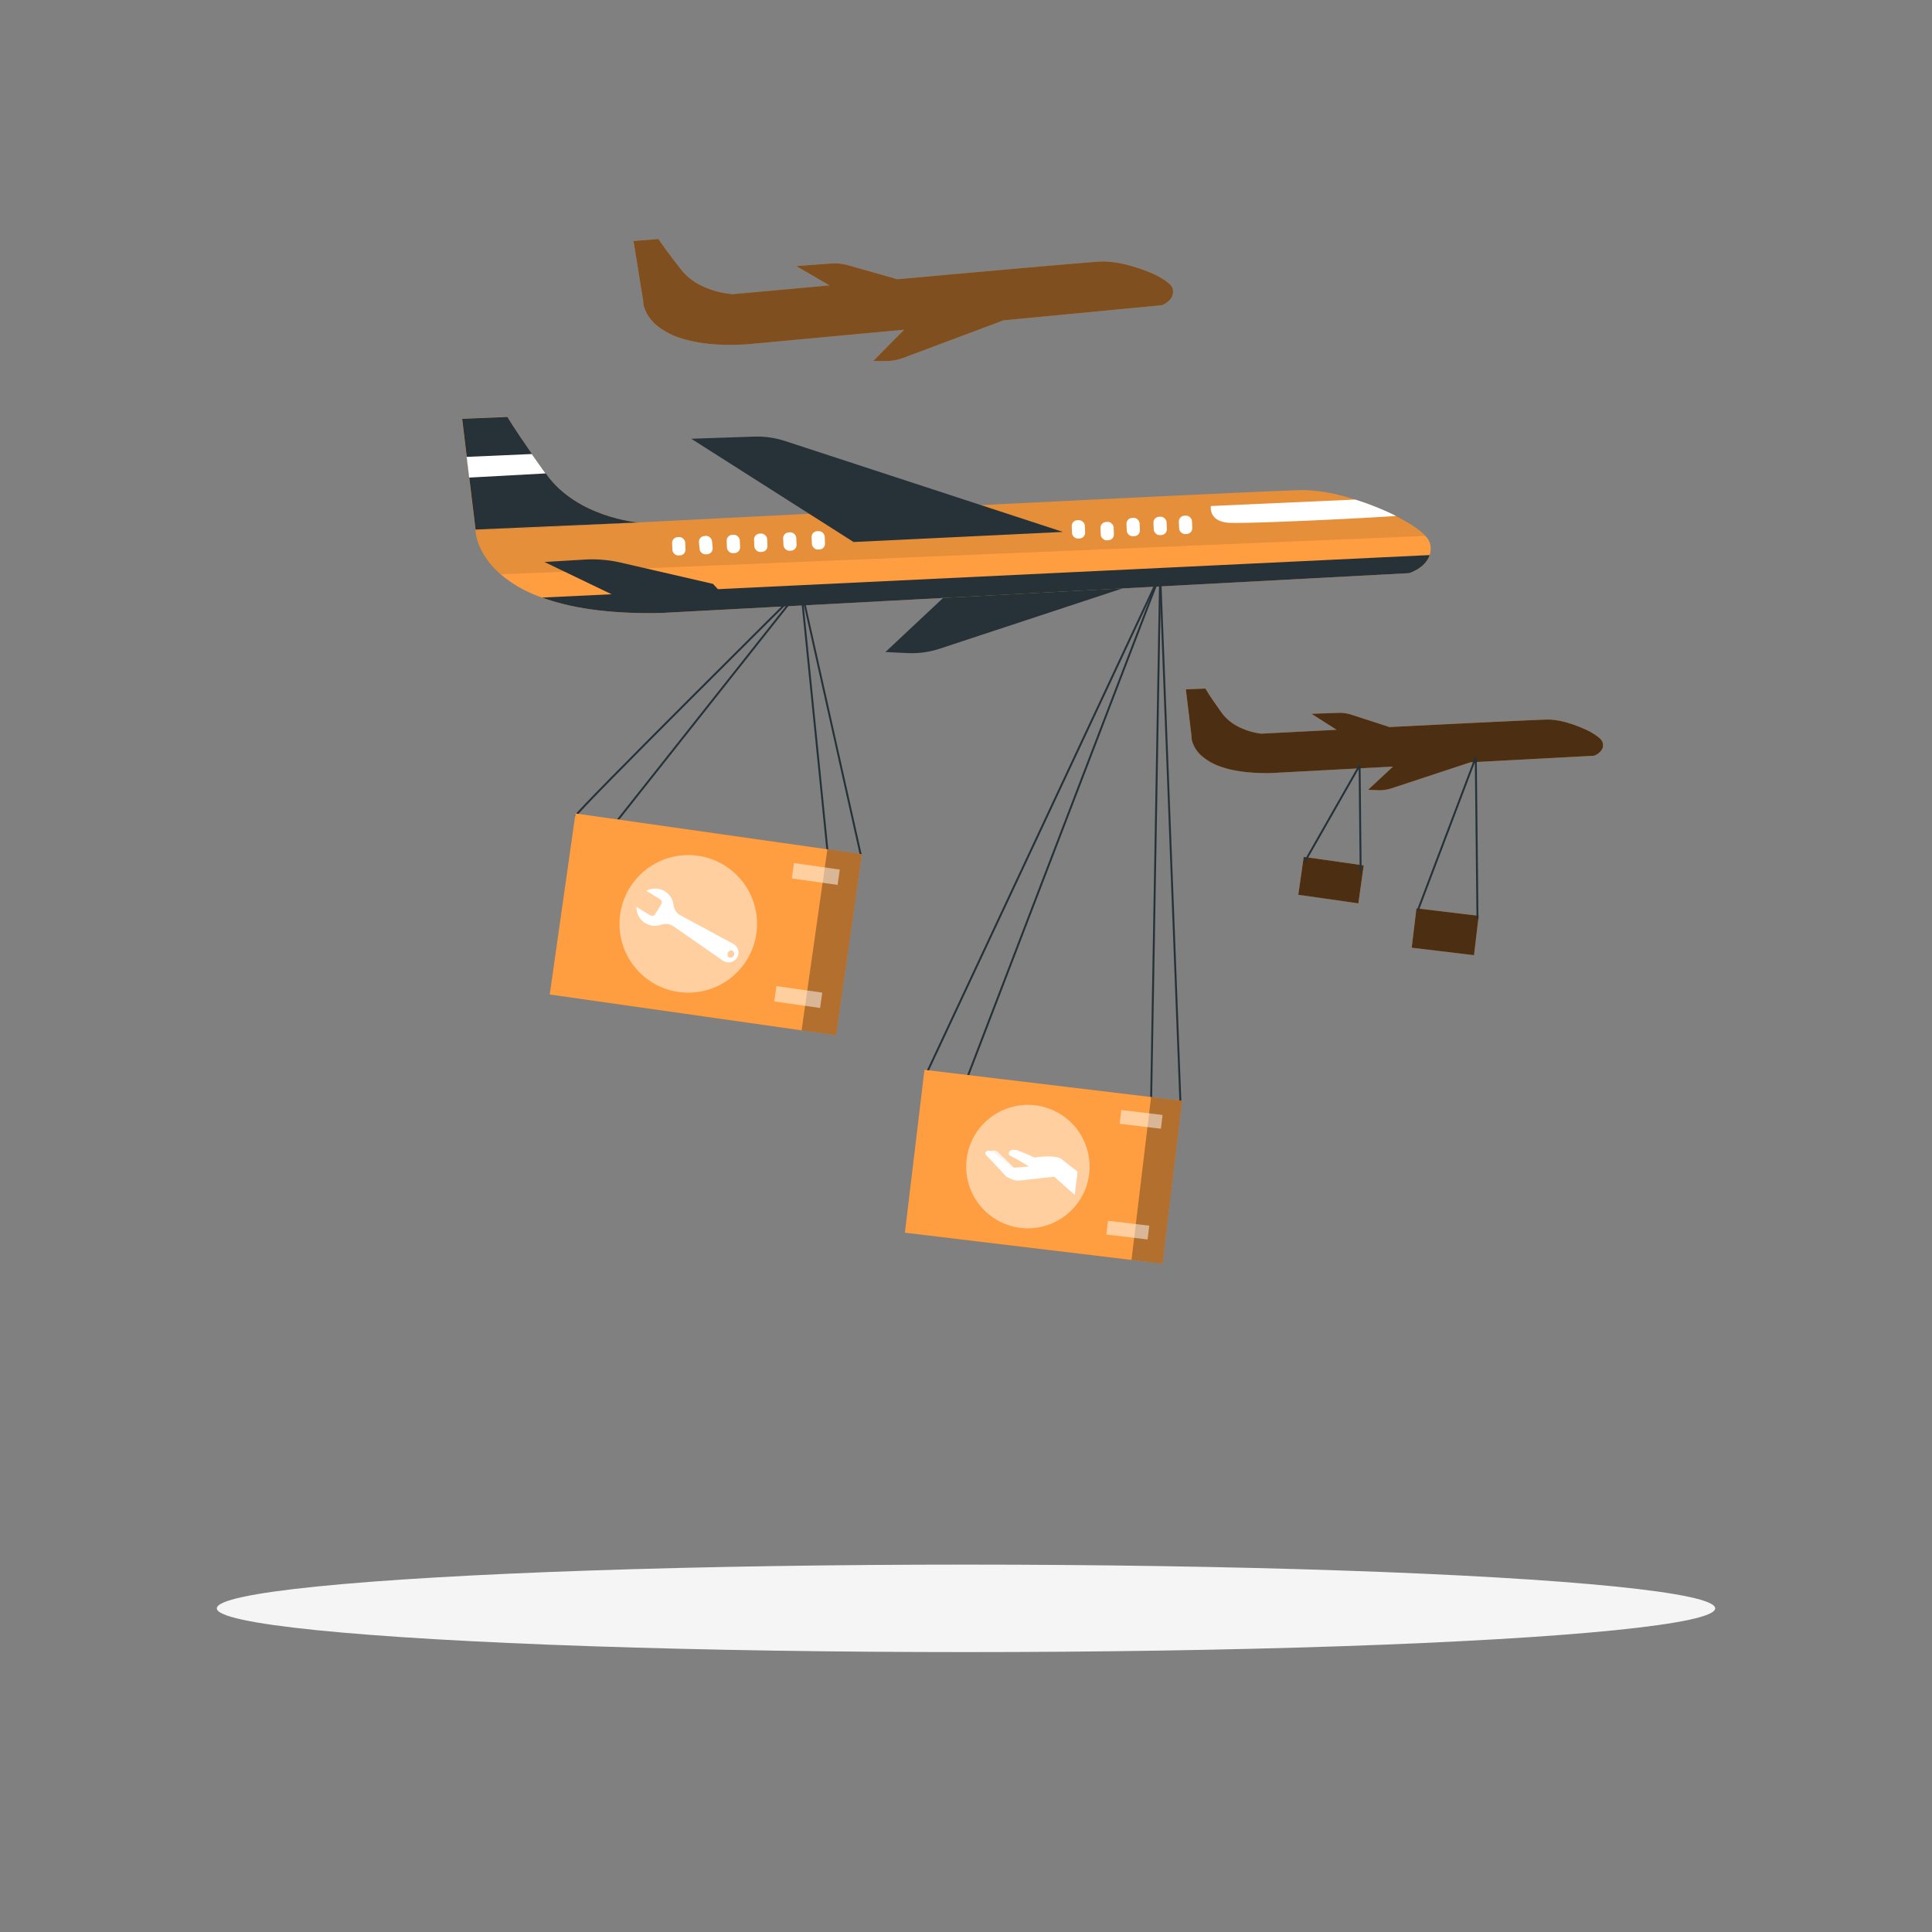<svg xmlns="http://www.w3.org/2000/svg" viewBox="0 0 500 500"><rect x="0" y="0" width="500" height="500" fill="#808080" stroke="none"/><g id="freepik--Shadow--inject-2"><g id="freepik--shape--inject-2"><ellipse id="freepik--path--inject-44--inject-2" cx="250" cy="416.24" rx="193.89" ry="11.32" style="fill:#f5f5f5"></ellipse></g></g><g id="freepik--plane-1--inject-2"><path d="M370,143.65c-1.1,3.41-5.32,4.68-5.32,4.68L170.8,158.65c-13.74.26-23.53-1.43-30.49-4a33.32,33.32,0,0,1-10.8-6.06c-6.35-5.53-6.44-11.28-6.44-11.28L149.84,136l7.07-.36,8.15-.42c60.27-3.07,164.93-8.37,172.5-8.39a45,45,0,0,1,11.89,2.08,73.83,73.83,0,0,1,10.27,3.87c4,1.89,7.42,4,9.17,5.93a4.59,4.59,0,0,1,1.26,2.21A5.73,5.73,0,0,1,370,143.65Z" style="fill:#FF9E40"></path><path d="M165.06,135.21l-8.15.42-7.07.36-26.77,1.37-3.5-29,11.72-.49s2.09,3.75,10.08,14.87S165.06,135.21,165.06,135.21Z" style="fill:#FF9E40"></path><path d="M370,143.65c-1.1,3.41-5.32,4.68-5.32,4.68L170.8,158.65c-13.74.26-23.53-1.43-30.49-4Z" style="fill:#263238"></path><path d="M368.89,138.7l-239.38,9.94c-6.35-5.53-6.43-11.28-6.43-11.28l0-.31-.22-1.84-3.24-26.82,11.71-.49s2.1,3.75,10.09,14.87,23.69,12.44,23.69,12.44c60.26-3.07,164.92-8.37,172.49-8.39a45,45,0,0,1,11.89,2.08c.43.12.85.25,1.28.39a73.88,73.88,0,0,1,9,3.48c.53.25,1,.5,1.55.76A26.93,26.93,0,0,1,368.89,138.7Z" style="opacity:0.1"></path><rect x="173.97" y="138.99" width="3.4" height="4.75" rx="1.49" transform="translate(-5.81 7.55) rotate(-2.42)" style="fill:#fff"></rect><rect x="180.97" y="138.69" width="3.4" height="4.75" rx="1.49" transform="translate(-12.32 17.59) rotate(-5.33)" style="fill:#fff"></rect><rect x="188.11" y="138.39" width="3.4" height="4.75" rx="1.49" transform="translate(-5.81 8.19) rotate(-2.43)" style="fill:#fff"></rect><rect x="195.19" y="138.09" width="3.4" height="4.75" rx="1.49" transform="translate(-5.76 8.44) rotate(-2.42)" style="fill:#fff"></rect><rect x="202.72" y="137.77" width="3.4" height="4.75" rx="1.49" transform="translate(-5.74 8.76) rotate(-2.42)" style="fill:#fff"></rect><rect x="210.08" y="137.46" width="3.4" height="4.75" rx="1.49" transform="translate(-5.72 9.07) rotate(-2.42)" style="fill:#fff"></rect><rect x="277.4" y="134.62" width="3.4" height="4.75" rx="1.49" transform="translate(-5.54 11.91) rotate(-2.42)" style="fill:#fff"></rect><rect x="284.9" y="134.31" width="3.4" height="4.75" rx="1.49" transform="matrix(1, -0.04, 0.04, 1, -5.52, 12.23)" style="fill:#fff"></rect><rect x="291.57" y="134.02" width="3.4" height="4.75" rx="1.49" transform="translate(-5.5 12.51) rotate(-2.42)" style="fill:#fff"></rect><rect x="298.55" y="133.73" width="3.4" height="4.75" rx="1.49" transform="translate(-5.48 12.8) rotate(-2.42)" style="fill:#fff"></rect><rect x="305.12" y="133.45" width="3.4" height="4.75" rx="1.49" transform="translate(-5.46 13.08) rotate(-2.42)" style="fill:#fff"></rect><path d="M275.08,137.66l-71.86-23.51A23.62,23.62,0,0,0,195,113l-16.1.55,42,26.72Z" style="fill:#263238"></path><path d="M244.07,154.75l-14.93,14,5.79.27a23.06,23.06,0,0,0,8.24-1.13l47.36-15.62Z" style="fill:#263238"></path><path d="M187.07,153.88l-2.54-2.77-23.9-5.51a32.87,32.87,0,0,0-9.33-.78l-10.41.62,20.17,9.69Z" style="fill:#263238"></path><path d="M165.07,135.21l-42,1.84-.22-1.84-1.4-11.61-.65-5.36-1.19-9.85,11.71-.49s1.42,2.53,6.35,9.6c1,1.47,2.2,3.13,3.56,5l.18.25C149.37,133.89,165.07,135.21,165.07,135.21Z" style="fill:#263238"></path><path d="M141.2,122.52l-19.78,1.08-.65-5.36,16.87-.74C138.66,119,139.84,120.63,141.2,122.52Z" style="fill:#fff"></path><path d="M361.27,133.53c-10.2.71-39.07,2.07-43.33,1.76-5.26-.39-4.57-4.33-4.57-4.33l37.36-1.67a73.88,73.88,0,0,1,9,3.48C360.25,133,360.77,133.27,361.27,133.53Z" style="fill:#fff"></path><path d="M149,211.11c.88-1.86,58.31-58.83,58.31-58.83l6.8,67.51" style="fill:none;stroke:#263238;stroke-linecap:round;stroke-linejoin:round;stroke-width:0.5px"></path><polyline points="159.97 212.09 207.33 152.28 222.77 221.27" style="fill:none;stroke:#263238;stroke-linecap:round;stroke-linejoin:round;stroke-width:0.5px"></polyline><rect x="154.22" y="216.19" width="65.84" height="47.32" transform="translate(35.65 -23.97) rotate(8.1)" style="fill:#FF9E40"></rect><rect x="154.22" y="216.19" width="65.84" height="47.32" transform="translate(35.65 -23.97) rotate(8.1)" style="opacity:0.3"></rect><rect x="145.29" y="214.92" width="65.84" height="47.32" transform="translate(35.38 -22.72) rotate(8.1)" style="fill:#FF9E40"></rect><circle cx="178.14" cy="239.08" r="17.8" transform="translate(-7.64 5.89) rotate(-1.85)" style="fill:#fff;opacity:0.5"></circle><rect x="205.14" y="224.18" width="11.98" height="4.01" transform="translate(33.97 -27.49) rotate(8.1)" style="fill:#fff;opacity:0.5"></rect><rect x="200.61" y="256.02" width="11.98" height="4.01" transform="translate(38.41 -26.53) rotate(8.1)" style="fill:#fff;opacity:0.5"></rect><path d="M167.28,230.54l3.56,2.19a1,1,0,0,1,.3,1.29l-1.59,2.57a.93.93,0,0,1-1.27.3l-3.57-2.19a4.79,4.79,0,0,0,6.43,4.61,3.52,3.52,0,0,1,3.22.46L187,248.56a2.62,2.62,0,0,0,3.65-.57,2.57,2.57,0,0,0-.65-3.58l-.24-.15-13.62-7.35a3.54,3.54,0,0,1-1.83-2.69A4.79,4.79,0,0,0,169,230a4.66,4.66,0,0,0-1.66.52Zm22.62,16.83a1,1,0,0,1-1.35.31,1,1,0,0,1,1-1.65,1,1,0,0,1,.32,1.34Z" style="fill:#fff"></path><polyline points="297.92 283.89 300.25 148.64 239.73 277.92" style="fill:none;stroke:#263238;stroke-linecap:round;stroke-linejoin:round;stroke-width:0.5px"></polyline><polyline points="305.5 285.53 300.25 148.64 250.03 279.65" style="fill:none;stroke:#263238;stroke-linecap:round;stroke-linejoin:round;stroke-width:0.5px"></polyline><rect x="244.56" y="281.19" width="59.07" height="42.45" transform="translate(38 -30.51) rotate(6.85)" style="fill:#FF9E40"></rect><rect x="244.56" y="281.19" width="59.07" height="42.45" transform="translate(38 -30.51) rotate(6.85)" style="opacity:0.3"></rect><rect x="236.53" y="280.22" width="59.07" height="42.45" transform="translate(37.83 -29.56) rotate(6.85)" style="fill:#FF9E40"></rect><circle cx="266.01" cy="301.9" r="15.97" transform="translate(-129.93 373.54) rotate(-58.87)" style="fill:#fff;opacity:0.5"></circle><path d="M256.33,298.12c.49-.58,1.36-.47,2.07.16l4.3,4.18-1.93,2.22s-2.88-3.91-3.48-4.69S256,298.51,256.33,298.12Z" style="fill:#fff;opacity:0.8;isolation:isolate"></path><path d="M261.07,298.49c.1-.82.94-1.07,1.91-.85s4.75,1.93,4.75,1.93,4.3-.74,6.53.16c.75.29.78,1,.53,1.63a1.27,1.27,0,0,1-1.37.88l-6.24.05a1.32,1.32,0,0,1-.34,0,40.32,40.32,0,0,0-4.77-2.85C261.17,299,261,298.86,261.07,298.49Z" style="fill:#fff"></path><path d="M274.76,300c-.66-.51-2.1-.57-3.59-.22a10.92,10.92,0,0,0-4.29,2.08l-.14,0-4.69.36-4.91-3.94c-.8-.6-1.69-.66-2.1-.07-.28.4.51,1.08,1.22,1.82s3.17,3.38,3.95,4.23a1.69,1.69,0,0,0,.53.39l1.13.55a4.45,4.45,0,0,0,1.84.33l9.1-1,5.33,4.71.73-6Z" style="fill:#fff"></path><rect x="289.97" y="287.88" width="10.75" height="3.59" transform="translate(36.63 -33.14) rotate(6.85)" style="fill:#fff;opacity:0.5"></rect><rect x="286.53" y="316.53" width="10.75" height="3.59" transform="translate(40.02 -32.52) rotate(6.85)" style="fill:#fff;opacity:0.5"></rect></g><g id="freepik--plane-2--inject-2"><path d="M303.51,74.78a2.58,2.58,0,0,0-.75-1.2l-.42-.39a19.3,19.3,0,0,0-4.8-2.7l-.67-.27a40.8,40.8,0,0,0-5.12-1.65,25.81,25.81,0,0,0-6.19-.9h-.45c-2.09.08-17.43,1.42-36.43,3.12-5.27.46-10.82,1-16.45,1.47l-12.68-3.6A13.19,13.19,0,0,0,215,68.2l-8.92.66,8.59,5-25,2.27a22.69,22.69,0,0,1-8.23-2.24,15.12,15.12,0,0,1-5.19-4.14c-1.72-2.21-3-3.88-3.88-5.11l-.07-.09-.32-.45-.32-.43-.06-.09-.23-.32-.05-.07-.21-.3v0l-.6-.87h0l-.07-.11,0,0,0-.06,0,0v0l0,0-3.79.31-2.69.22,2.51,15.58,0,.25v0l0,.13a4.94,4.94,0,0,0,.26,1.2,10.34,10.34,0,0,0,3.55,4.92h0a18.73,18.73,0,0,0,6.13,3.12c3.92,1.25,9.39,2,17,1.52l40.58-3.77-8,8.1,3.22,0a12.66,12.66,0,0,0,4.55-.81l25.94-9.71L300.63,79s2.31-.79,2.85-2.71A3.21,3.21,0,0,0,303.51,74.78Z" style="fill:#FF9E40"></path><path d="M303.51,74.78a2.58,2.58,0,0,0-.75-1.2l-.42-.39a19.3,19.3,0,0,0-4.8-2.7l-.67-.27a40.8,40.8,0,0,0-5.12-1.65,25.81,25.81,0,0,0-6.19-.9h-.45c-2.09.08-17.43,1.42-36.43,3.12-5.27.46-10.82,1-16.45,1.47l-12.68-3.6A13.19,13.19,0,0,0,215,68.2l-8.92.66,8.59,5-25,2.27a22.69,22.69,0,0,1-8.23-2.24,15.12,15.12,0,0,1-5.19-4.14c-1.72-2.21-3-3.88-3.88-5.11l-.07-.09-.32-.45-.32-.43-.06-.09-.23-.32-.05-.07-.21-.3v0l-.6-.87h0l-.07-.11,0,0,0-.06,0,0v0l0,0-3.79.31-2.69.22,2.51,15.58,0,.25v0l0,.13a4.94,4.94,0,0,0,.26,1.2,10.34,10.34,0,0,0,3.55,4.92h0a18.73,18.73,0,0,0,6.13,3.12c3.92,1.25,9.39,2,17,1.52l40.58-3.77-8,8.1,3.22,0a12.66,12.66,0,0,0,4.55-.81l25.94-9.71L300.63,79s2.31-.79,2.85-2.71A3.21,3.21,0,0,0,303.51,74.78Z" style="opacity:0.5"></path></g><g id="freepik--plane-3--inject-2"><polygon points="382.69 237.01 378.15 236.47 366.57 235.07 365.35 245.27 379.53 246.97 379.53 246.97 381.47 247.2 382.69 237.01" style="fill:#FF9E40"></polygon><polygon points="382.69 237.01 378.15 236.47 366.57 235.07 365.35 245.27 379.53 246.97 379.53 246.97 381.47 247.2 382.69 237.01" style="opacity:0.7"></polygon><polygon points="337.4 221.76 336 231.57 349.66 233.52 349.66 233.52 351.54 233.79 352.93 223.97 342.65 222.5 337.4 221.76" style="fill:#FF9E40"></polygon><polygon points="337.4 221.76 336 231.57 349.66 233.52 349.66 233.52 351.54 233.79 352.93 223.97 342.65 222.5 337.4 221.76" style="opacity:0.7"></polygon><path d="M414.79,192.33a2,2,0,0,0-.54-1l-.31-.32a15.23,15.23,0,0,0-3.64-2.23l-.51-.23a31.51,31.51,0,0,0-3.92-1.44,20.3,20.3,0,0,0-4.77-.89h-.35c-1.62,0-13.56.57-28.34,1.3l-12.8.64L349.88,185a10.13,10.13,0,0,0-3.54-.51l-6.93.24,6.5,4.14-19.49,1a17.42,17.42,0,0,1-6.31-2,11.76,11.76,0,0,1-3.9-3.36c-1.27-1.77-2.19-3.1-2.85-4.08l-.05-.08-.24-.35-.22-.35-.05-.07-.17-.26,0-.05-.16-.24v0c-.2-.32-.35-.54-.43-.69h0l-.05-.09v0l0-.05v0l0,0h0l-3,.12-2.09.09,1.47,12.16,0,.19v.13a3.85,3.85,0,0,0,.16.94,8.11,8.11,0,0,0,2.61,3.92h0a14.61,14.61,0,0,0,4.65,2.62c3,1.08,7.22,1.81,13.14,1.7l31.57-1.68-6.43,6,2.49.12a10,10,0,0,0,3.56-.49l20.41-6.73,31.94-1.7a3.69,3.69,0,0,0,2.29-2A2.4,2.4,0,0,0,414.79,192.33Z" style="fill:#FF9E40"></path><path d="M414.79,192.33a2,2,0,0,0-.54-1l-.31-.32a15.23,15.23,0,0,0-3.64-2.23l-.51-.23a31.51,31.51,0,0,0-3.92-1.44,20.3,20.3,0,0,0-4.77-.89h-.35c-1.62,0-13.56.57-28.34,1.3l-12.8.64L349.88,185a10.13,10.13,0,0,0-3.54-.51l-6.93.24,6.5,4.14-19.49,1a17.42,17.42,0,0,1-6.31-2,11.76,11.76,0,0,1-3.9-3.36c-1.27-1.77-2.19-3.1-2.85-4.08l-.05-.08-.24-.35-.22-.35-.05-.07-.17-.26,0-.05-.16-.24v0c-.2-.32-.35-.54-.43-.69h0l-.05-.09v0l0-.05v0l0,0h0l-3,.12-2.09.09,1.47,12.16,0,.19v.13a3.85,3.85,0,0,0,.16.94,8.11,8.11,0,0,0,2.61,3.92h0a14.61,14.61,0,0,0,4.65,2.62c3,1.08,7.22,1.81,13.14,1.7l31.57-1.68-6.43,6,2.49.12a10,10,0,0,0,3.56-.49l20.41-6.73,31.94-1.7a3.69,3.69,0,0,0,2.29-2A2.4,2.4,0,0,0,414.79,192.33Z" style="opacity:0.7"></path><polyline points="352.14 225.58 351.86 198.1 337.7 222.96" style="fill:none;stroke:#263238;stroke-linecap:round;stroke-linejoin:round;stroke-width:0.5px"></polyline><polyline points="382.37 237.67 381.93 196.01 366.9 235.7" style="fill:none;stroke:#263238;stroke-linecap:round;stroke-linejoin:round;stroke-width:0.5px"></polyline></g></svg>